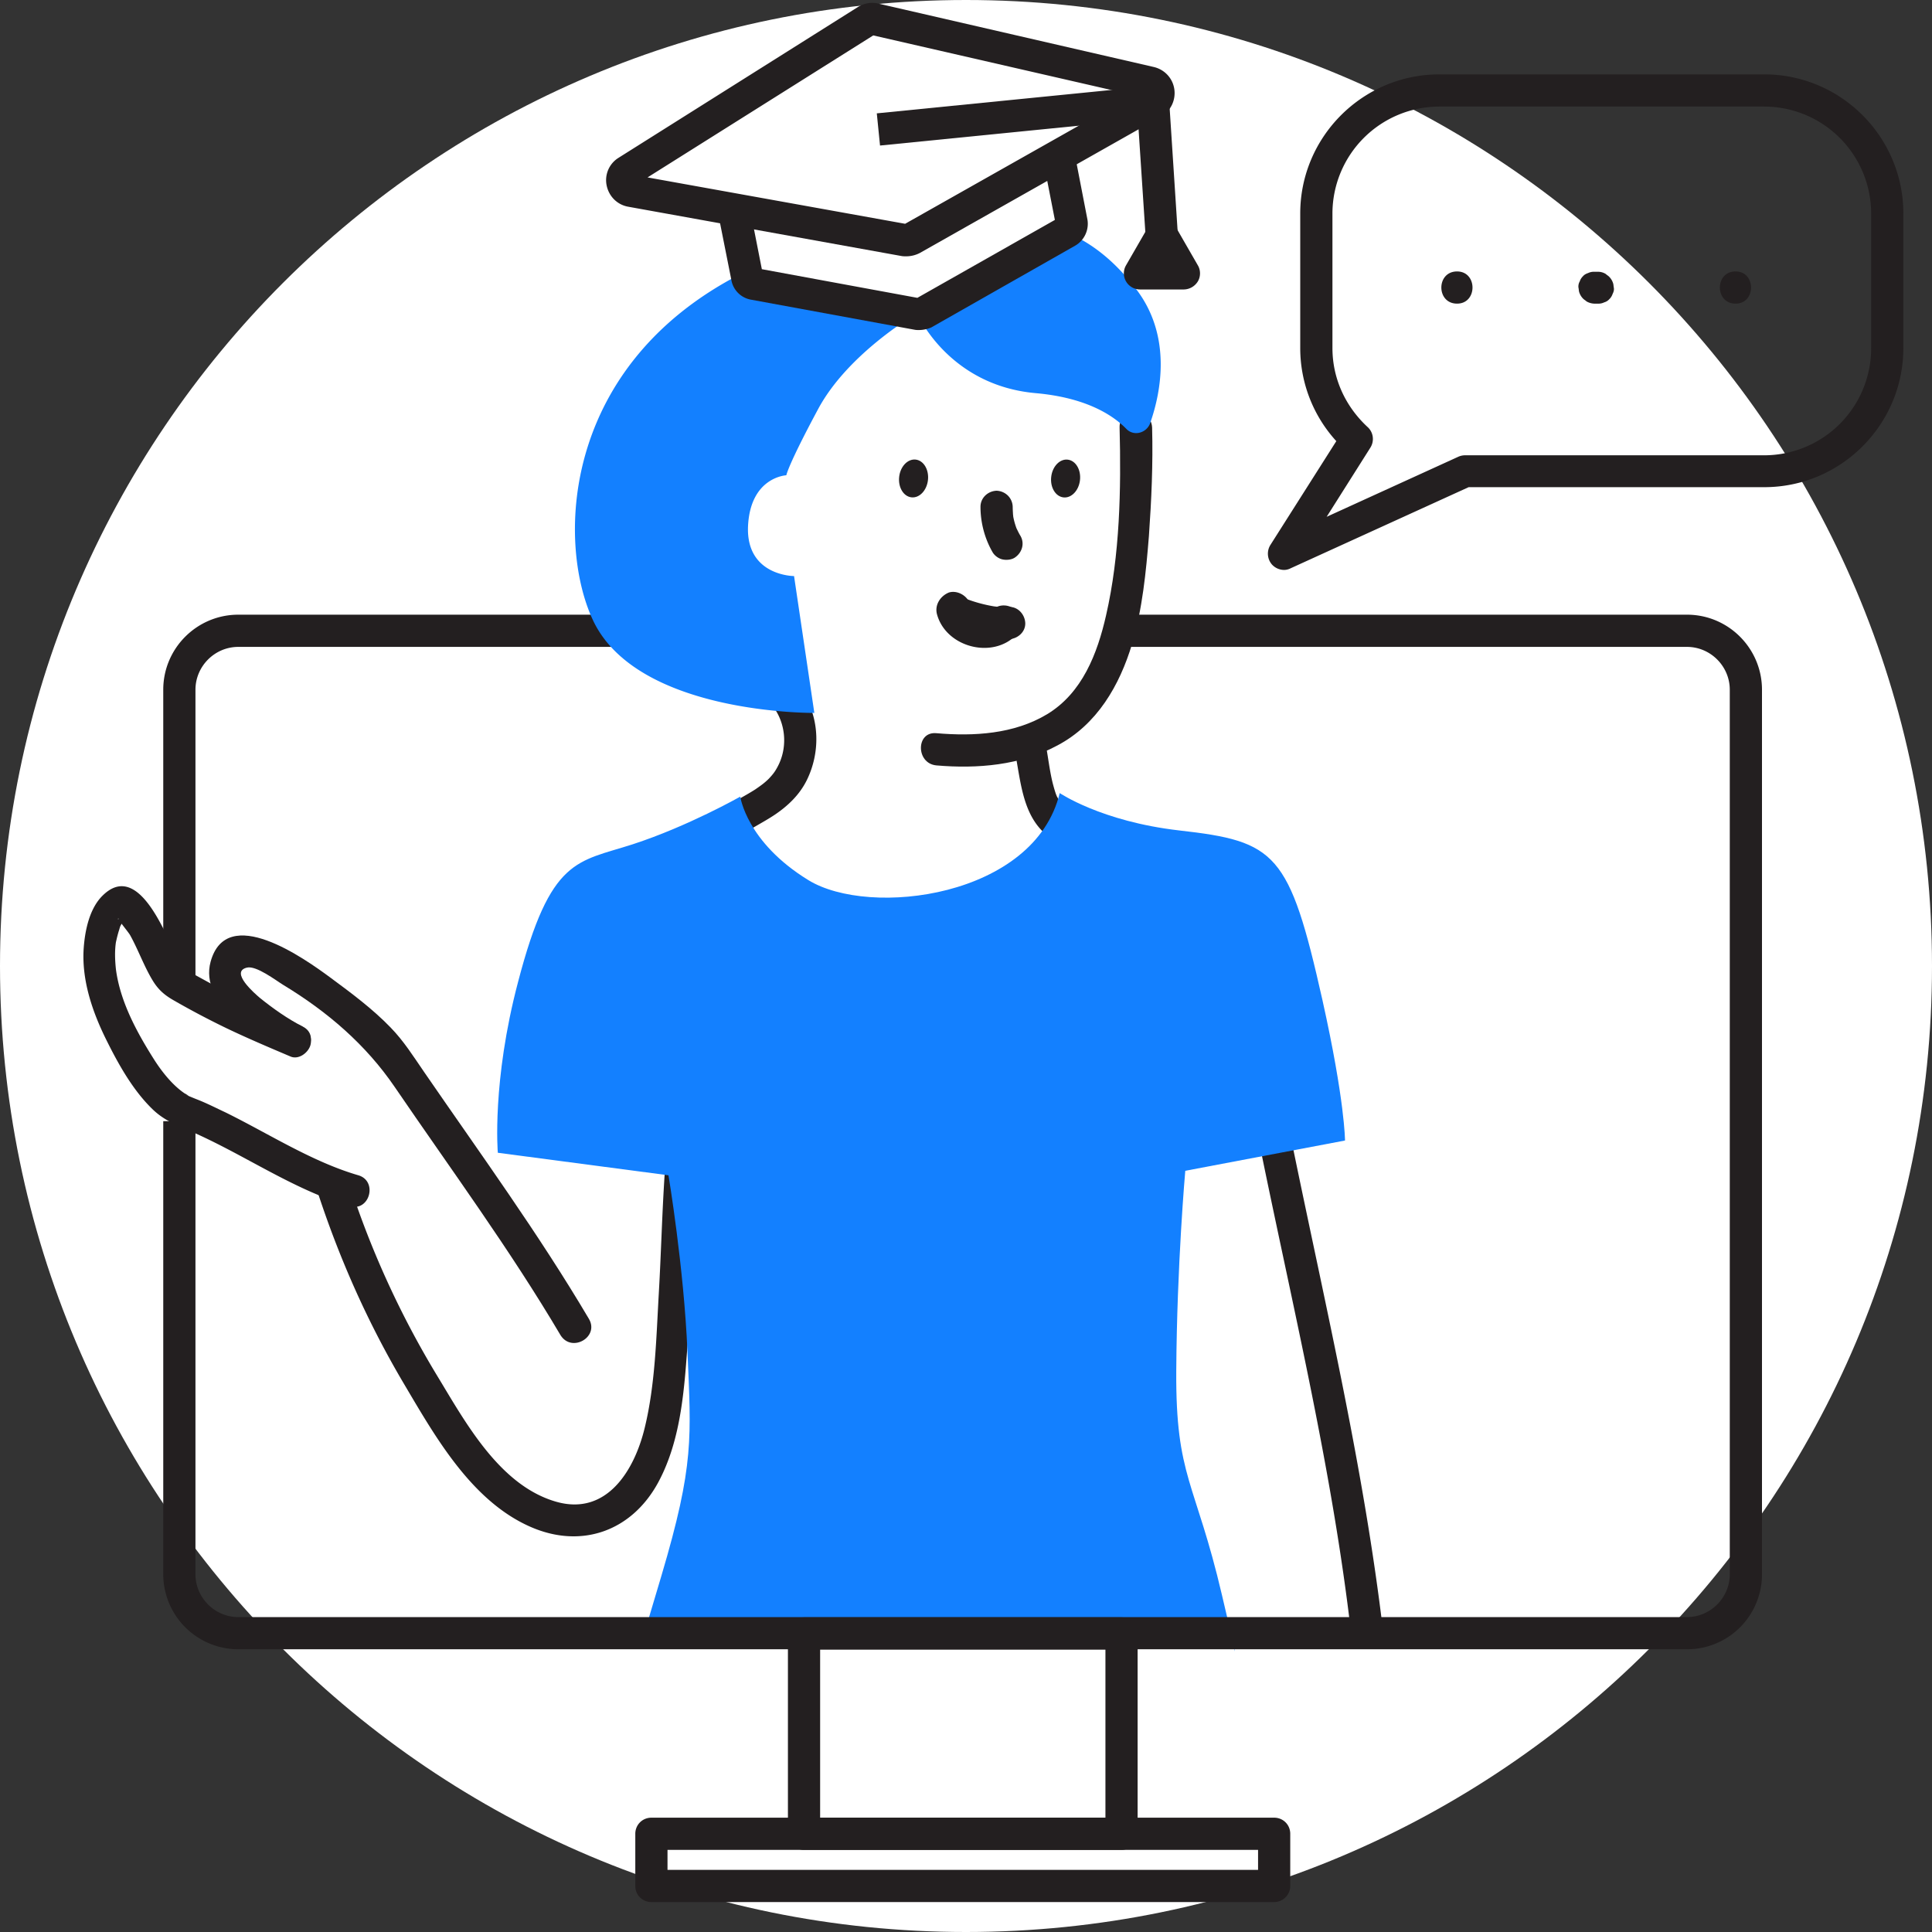 <svg width="100" height="100" fill="none" xmlns="http://www.w3.org/2000/svg"><rect width="100%" height="100%" fill="#333333" stroke="none"/><path d="M50 100c27.614 0 50-22.386 50-50S77.614 0 50 0 0 22.386 0 50s22.386 50 50 50z" fill="#fff"/><path d="M48.031 24.85c.06-.54-.223-1.015-.635-1.062-.412-.046-.795.354-.855.893-.061.54.223 1.015.635 1.061.411.047.794-.353.855-.893zm7.869.002c.061-.54-.223-1.015-.635-1.061-.412-.047-.795.353-.855.893-.061.54.223 1.015.635 1.061.411.047.794-.353.855-.893z" fill="#231F20"/><path d="M57.95 22.133c.083 3.184.017 6.6-.7 9.717-.45 1.983-1.233 4.017-3.05 5.117-1.717 1.033-3.8 1.15-5.733.983-1.067-.1-1.067 1.567 0 1.667 2.116.183 4.35 0 6.266-1.034 2.05-1.083 3.217-3.1 3.867-5.266.533-1.817.717-3.7.867-5.567.133-1.867.216-3.75.166-5.617-.05-1.083-1.716-1.083-1.683 0z" fill="#231F20"/><path d="M48.5 31.8c.467 1.7 2.867 2.333 4.1 1.067.333-.334.367-.934 0-1.267-.35-.333-.917-.367-1.267 0a.45.45 0 01-.133.117c.067-.05.117-.1.183-.134a.876.876 0 01-.3.167c.067-.033.15-.067.217-.083-.117.05-.25.083-.383.1.083-.017.166-.017.233-.034a1.88 1.88 0 01-.433 0c.083.017.166.017.233.034a1.6 1.6 0 01-.483-.134c.066.034.15.067.216.084a1.744 1.744 0 01-.383-.217c.067.05.117.1.183.133a2.012 2.012 0 01-.266-.266c.05.066.1.116.133.183-.067-.1-.133-.183-.167-.3.034.067.067.15.084.217-.017-.05-.034-.117-.05-.167-.117-.45-.65-.767-1.1-.633-.45.183-.75.65-.617 1.133zm16.833 28.1c1.684 8.2 3.634 16.316 4.6 24.633.117 1.05 1.784 1.067 1.667 0-1-8.483-2.95-16.733-4.667-25.083-.2-1.05-1.816-.6-1.6.45zM52.517 38.833c.333 1.617.383 3.55 1.9 4.567.366.25.933.083 1.133-.3a.852.852 0 00-.3-1.134c-.017-.016-.15-.1-.033-.016.116.083 0 0-.034-.034-.066-.05-.116-.116-.166-.166l-.05-.05c-.034-.05-.017-.017.05.066 0-.033-.05-.066-.067-.1-.05-.066-.083-.133-.133-.216a1.52 1.52 0 00-.117-.234c-.05-.1.067.167.017.034-.017-.034-.034-.084-.05-.117-.067-.183-.117-.367-.167-.55-.183-.717-.25-1.45-.4-2.183-.083-.434-.617-.717-1.033-.584-.417.134-.634.55-.55 1.017zM15.483 53.05a65.235 65.235 0 01-3.283-1.467c-.867-.433-1.7-.9-2.55-1.366-.583-.317-.033.05-.167-.1.017.033.1.116 0 0-.1-.2-.233-.4-.333-.6-.583-1.134-1.983-4.984-3.833-3.167-.684.666-.917 1.8-.984 2.716-.116 1.634.434 3.267 1.15 4.717.634 1.283 1.4 2.667 2.45 3.667.534.5 1.084.733 1.734 1.017 2.85 1.2 5.45 3.1 8.433 3.966 1.033.3 1.467-1.3.45-1.6-2.4-.7-4.633-2.15-6.867-3.25-.5-.233-.983-.483-1.5-.683a14.488 14.488 0 01-.483-.2c-.05-.017-.15-.084.067.033a.717.717 0 00-.2-.133c-.6-.4-1.167-1.084-1.617-1.8-.883-1.4-1.733-2.967-1.95-4.633-.05-.467-.067-.95 0-1.4.05-.217.1-.434.167-.634.066-.233.05-.166.116-.3.067-.133.15-.267.15-.283.017.017-.266.017-.266.017-.117.033-.034-.05-.034-.017.017.117.467.633.6.85.434.783.734 1.65 1.2 2.4.284.45.6.717 1.067.983.9.517 1.817 1 2.75 1.45 1.083.517 2.183.984 3.283 1.45.417.184.917-.183 1.034-.583.133-.5-.184-.867-.584-1.05z" fill="#231F20"/><path d="M30.483 68.266c-2.6-4.4-5.633-8.566-8.533-12.783-.55-.8-1.05-1.6-1.733-2.3-.934-.967-2.034-1.783-3.117-2.583-1.333-.984-5.367-3.867-6.2-.817-.583 2.15 2.333 3.967 3.933 4.783.95.484 1.8-.95.834-1.433-.784-.4-1.534-.933-2.217-1.483-.233-.2-1.583-1.35-.667-1.567.484-.117 1.5.667 1.884.9 2.283 1.383 4.266 3.083 5.766 5.283 2.9 4.25 5.967 8.417 8.584 12.85.583.917 2.016.084 1.466-.85z" fill="#231F20"/><path d="M16.483 61.833c1.134 3.434 2.6 6.717 4.45 9.834 1.617 2.733 3.484 6.033 6.534 7.366 2.633 1.15 5.233.217 6.6-2.3 1.233-2.283 1.366-5.033 1.55-7.566.2-2.784.266-5.567.45-8.35.066-1.067-1.6-1.067-1.667 0-.133 2.033-.183 4.083-.3 6.116-.133 2.317-.183 4.734-.733 6.984-.534 2.2-1.967 4.55-4.567 3.816-2.933-.833-4.7-4.1-6.167-6.516a47.315 47.315 0 01-4.516-9.834c-.367-1.016-1.967-.583-1.634.45zM40.15 36.766c.55.884.583 2.017.1 2.917-.15.283-.25.4-.45.617-.233.233-.45.383-.717.566-.6.384-1.25.684-1.816 1.117-.367.267-.55.717-.3 1.133.2.35.783.567 1.133.3.633-.483 1.367-.816 2.033-1.266.684-.467 1.267-1.034 1.634-1.784.683-1.4.666-3.116-.167-4.45-.583-.9-2.017-.066-1.45.85zM59.3 12.283L58.9 6.2 45.55 7.533l-.167-1.666L59.6 4.45c.233-.017.45.05.617.2.166.15.283.35.3.583l.45 6.934-1.667.116z" fill="#231F20"/><path d="M61.033 42.983c5.017.567 5.7 1.134 7.417 8.784 1.167 5.233 1.167 7.266 1.167 7.266L61.35 60.6s-.433 4.85-.467 10.367c-.033 5.516.984 5.683 2.367 11.6 1.183 5.016.417 2 .417 2l-30.467.466 1.033-3.466c1.717-5.784 1.534-7.167 1.35-11.6-.183-4.367-.983-9.134-.983-9.134l-8.833-1.166s-.317-3.684 1.05-8.85c1.683-6.45 3.05-6.184 5.933-7.117 2.867-.933 5.567-2.467 5.567-2.467s.316 2.35 3.516 4.317c3.184 1.967 11.717.883 13.017-4.5-.017-.017 2.133 1.467 6.183 1.933z" fill="#1380FF"/><path d="M10.117 50.966H8.45V35.7c0-2.15 1.75-3.884 3.883-3.884H35.5v1.667H12.333c-1.216 0-2.216 1-2.216 2.217v15.266zm77.2 34.4H12.333a3.887 3.887 0 01-3.883-3.883v-23.45h1.667v23.45c0 1.217 1 2.217 2.216 2.217h74.984c1.216 0 2.216-1 2.216-2.217V35.7c0-1.217-1-2.217-2.216-2.217H58v-1.667h29.317c2.15 0 3.883 1.75 3.883 3.884v45.783a3.877 3.877 0 01-3.883 3.883z" fill="#231F20"/><path d="M58.05 95.75H41.617a.825.825 0 01-.834-.834V84.55c0-.467.367-.834.834-.834H58.05c.467 0 .833.367.833.834v10.366c0 .45-.366.834-.833.834zm-15.6-1.667h14.767v-8.7H42.45v8.7z" fill="#231F20"/><path d="M65.95 98.45H33.717a.825.825 0 01-.834-.833v-2.7c0-.467.367-.834.834-.834H65.95c.466 0 .833.367.833.834v2.7c0 .45-.367.833-.833.833zm-31.4-1.667h30.567V95.75H34.55v1.033z" fill="#231F20"/><path d="M58.783 14.933c-1.166-1.517-2.45-2.517-4.016-3.083l-.134.133c-.4.383-.816.733-1.266 1.067-.367.266-.734.533-1.1.766-.15.1-.3.184-.45.267-.417.25-.834.534-1.25.8-.817.517-1.684 1.034-2.65 1.184-.5.066-1 .083-1.5.066a12.465 12.465 0 01-1.567-.15c-.467-.067-.917-.2-1.383-.317-.384-.1-.784-.166-1.184-.25-.783-.166-1.633-.333-2.333-.75-.15-.083-.3-.2-.433-.316a1.761 1.761 0 01-.334-.434c-.016-.033-.05-.066-.066-.116-10.05 4.65-10.35 14.166-8.434 18.283C32.967 37 42.15 36.9 42.15 36.9l-1.05-7.083s-2.483 0-2.383-2.567c.116-2.567 1.983-2.65 1.983-2.65s.083-.517 1.65-3.434c1.567-2.916 5.117-4.95 5.117-4.95s1.6 3.734 6.15 4.134c2.6.233 3.983 1.133 4.683 1.85.383.4 1.05.216 1.233-.3.567-1.617 1.134-4.534-.75-6.967z" fill="#1380FF"/><path d="M47.567 17.083c-.084 0-.15 0-.234-.017l-8.433-1.55a1.255 1.255 0 01-1.05-1.05L37.2 11.2l1.633-.317.6 3.05 8.05 1.483 7.117-4.033-.583-2.983 1.633-.317.633 3.267c.1.55-.166 1.1-.633 1.366L48.2 16.95a1.66 1.66 0 01-.633.133z" fill="#231F20"/><path d="M46.9 13.267c-.083 0-.167 0-.25-.017L32.517 10.7c-.567-.1-1-.533-1.117-1.1a1.36 1.36 0 01.617-1.433L44.4.367c.317-.2.7-.267 1.05-.184l14.267 3.284c.566.133.983.583 1.066 1.15a1.406 1.406 0 01-.683 1.416L47.6 13.1a1.54 1.54 0 01-.7.167zM33.517 9.183l13.333 2.4 11.8-6.666L45.2 1.833l-11.683 7.35zm27.75 5.8H59a.84.84 0 01-.717-.417.828.828 0 010-.833l1.134-1.967c.3-.516 1.15-.516 1.45 0L62 13.733c.15.25.15.583 0 .833a.868.868 0 01-.733.417zM50.75 26.233c0 .817.217 1.634.617 2.334.1.183.3.333.5.383.2.05.466.033.65-.083.383-.25.533-.734.3-1.134-.084-.133-.15-.283-.217-.416.033.066.05.133.083.2a3.651 3.651 0 01-.266-.95c.016.066.016.15.033.216a5.946 5.946 0 01-.033-.55.85.85 0 00-.25-.583.881.881 0 00-.584-.25c-.45.017-.833.367-.833.833zm-2.05 5.75c.2.367.583.5.967.633l.8.25c.566.15 1.183.25 1.766.217.434-.017.85-.367.834-.833-.017-.434-.367-.85-.834-.834a4.29 4.29 0 01-.8-.033c.067.017.15.017.217.033a7.533 7.533 0 01-1.883-.516c.066.033.133.05.2.083-.05-.033-.05-.017.016.017.05.033.1.083.134.15-.217-.384-.767-.534-1.134-.3-.383.25-.516.733-.283 1.133zM66.467 29.5a.861.861 0 01-.634-.284.854.854 0 01-.083-1l3.417-5.383a7.14 7.14 0 01-1.867-4.8V11.05c0-3.967 3.233-7.2 7.2-7.2h16.817c3.966 0 7.2 3.233 7.2 7.2v6.966c0 3.967-3.234 7.2-7.2 7.2h-15.3l-9.217 4.2a.759.759 0 01-.333.084zM74.5 5.516a5.541 5.541 0 00-5.533 5.534v6.966c0 1.55.65 3 1.816 4.084.3.266.367.716.15 1.066l-2.266 3.584 6.833-3.117a.87.87 0 01.35-.067h15.467a5.541 5.541 0 005.533-5.533V11.05a5.541 5.541 0 00-5.533-5.534H74.5z" fill="#231F20"/><path d="M75.417 15.716c1.066 0 1.066-1.666 0-1.666-1.084 0-1.084 1.666 0 1.666zm7.116.001h.184a.676.676 0 00.316-.067.56.56 0 00.267-.167.653.653 0 00.167-.266c.05-.1.083-.2.066-.317-.016-.067-.016-.15-.033-.217a.827.827 0 00-.217-.366c-.05-.05-.116-.084-.166-.134a.753.753 0 00-.417-.116h-.183a.676.676 0 00-.317.066c-.1.034-.2.084-.267.167a.652.652 0 00-.166.267.52.52 0 00-.067.316c.017.067.017.15.033.217a.828.828 0 00.217.367c.05.05.117.083.167.133a.865.865 0 00.416.117zm7.3-.001c1.067 0 1.067-1.666 0-1.666-1.083 0-1.083 1.666 0 1.666z" fill="#231F20"/></svg>